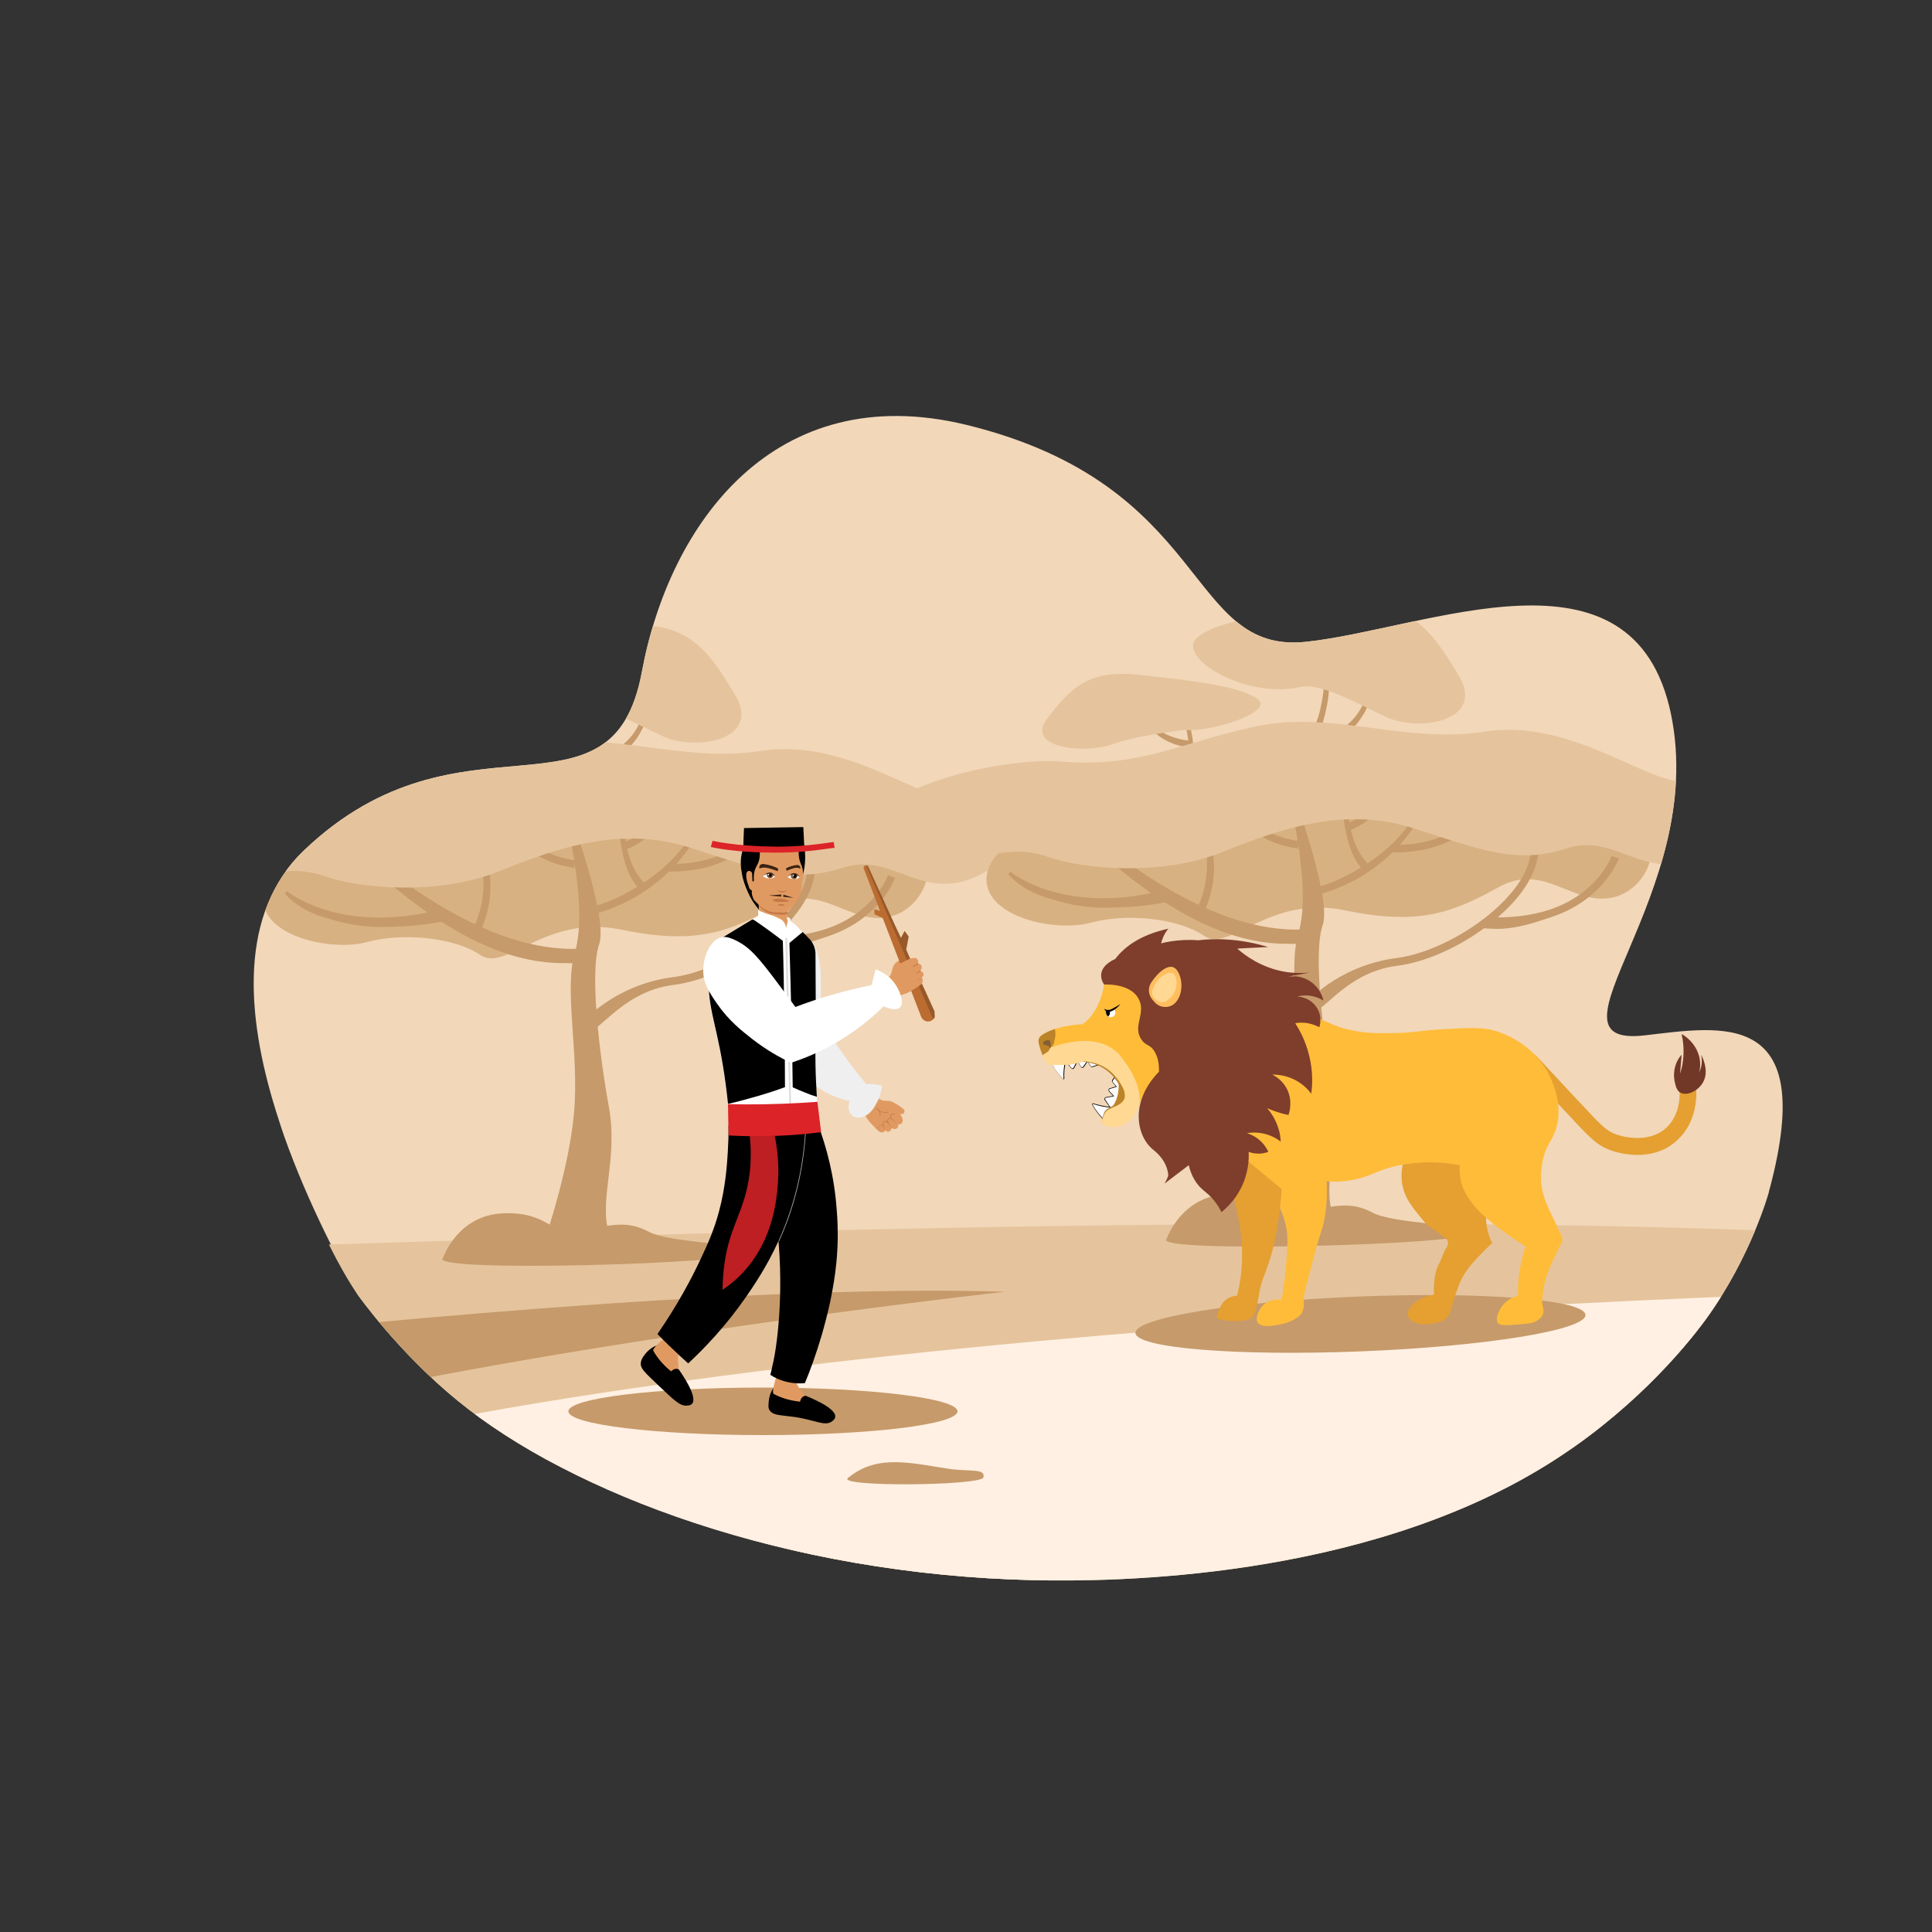 <?xml version="1.0" encoding="utf-8"?>
<!-- Generator: Adobe Illustrator 26.0.1, SVG Export Plug-In . SVG Version: 6.00 Build 0)  -->
<svg version="1.1" id="Layer_1" xmlns="http://www.w3.org/2000/svg" xmlns:xlink="http://www.w3.org/1999/xlink" x="0px" y="0px"
	 viewBox="0 0 1000 1000" style="enable-background:new 0 0 1000 1000;" xml:space="preserve">
<rect x="0" y="0" width="1000" height="1000" fill="#333333" stroke="none"/>
<style type="text/css">
	.st0{clip-path:url(#SVGID_00000119085801981517129420000008201186641235747478_);fill:#F2D7B9;}
	.st1{opacity:0.11;clip-path:url(#SVGID_00000119085801981517129420000008201186641235747478_);}
	.st2{clip-path:url(#SVGID_00000119085801981517129420000008201186641235747478_);fill:#E5C49D;}
	.st3{clip-path:url(#SVGID_00000119085801981517129420000008201186641235747478_);fill:#FFF0E3;}
	.st4{clip-path:url(#SVGID_00000119085801981517129420000008201186641235747478_);fill:#C69A6A;}
	.st5{clip-path:url(#SVGID_00000119085801981517129420000008201186641235747478_);}
	.st6{fill:#C69A6A;}
	.st7{fill:#D8B182;}
	.st8{fill:#E5C49D;}
	.st9{fill:#E5A031;}
	.st10{fill-rule:evenodd;clip-rule:evenodd;fill:#713727;}
	.st11{fill:#FFBC39;}
	.st12{fill:#FCFCFC;}
	.st13{fill:#BD8328;}
	.st14{fill:#FFD993;}
	.st15{fill:#845E34;}
	.st16{fill:#FFFFFF;}
	.st17{fill:#7E3E2B;}
	.st18{fill:#FFBD5E;}
	.st19{fill:#E09A61;}
	.st20{fill:#C47947;}
	.st21{fill:#8A5D3B;}
	.st22{fill:#3B2314;}
	.st23{fill:#DC2428;}
	.st24{fill:#A3A3A3;}
	.st25{fill:#EFEFEF;}
	.st26{fill:none;stroke:#E2DCDC;stroke-width:0.965;stroke-miterlimit:10;}
	.st27{fill:none;}
	.st28{fill:none;stroke:#F8AE38;stroke-width:1.329;stroke-miterlimit:10;}
	.st29{opacity:0.41;fill:#C47947;}
	.st30{fill:#BB6C31;}
	.st31{opacity:0.19;}
	.st32{fill:#BD1F22;}
</style>
<g>
	<g>
		<defs>
			<path id="SVGID_1_" d="M916.1,614.9c-0.3,1-0.5,1.7-0.6,2.4c0,0-9,32.8-32.1,64.9c-12,16.6-40.5,50-83.7,76.6
				c-95.9,59-223.9,60-264.3,59.1c-129.1-2.9-239.7-44.9-298.4-92.8c-30.8-25.1-51.8-54.9-51.8-54.9c-9.6-13.6-27.8-48.3-42.4-95.2
				c-15.7-50.3-19.2-102.7,14.7-135c81.5-77.6,159.1-8.4,174.7-92.1c14.3-77.2,68.8-152.1,168.1-128
				C627.5,251,613.5,338.8,676,332.2c62.5-6.6,169.5-55.7,188.9,37.4c19.3,93.1-71.3,172.9-13.6,166.3
				C890.6,531.4,940.9,521.4,916.1,614.9z"/>
		</defs>
		<clipPath id="SVGID_00000049213299492331755620000005242802542911845251_">
			<use xlink:href="#SVGID_1_"  style="overflow:visible;"/>
		</clipPath>
		<path style="clip-path:url(#SVGID_00000049213299492331755620000005242802542911845251_);fill:#F2D7B9;" d="M916.1,614.9
			c-0.2,0.8-0.4,1.6-0.6,2.4c-8.9,32.6-20,57.5-28.4,73.6c-7.3,14-12.6,21.4-12.6,21.4C833.8,741,710.8,820.1,535.3,817.9
			c-166.5-2.1-283-76.3-324.4-105.6c-6.6-9.9-15.8-24.2-25.8-42.1c-14.3-25.5-31.3-59.8-42.4-95.2c-15.7-50.3-19.2-102.7,14.7-135
			c81.5-77.6,159.1-8.4,174.7-92.1c14.3-77.2,68.8-152.1,168.1-128C627.5,251,613.5,338.8,676,332.2c62.5-6.6,169.5-55.7,188.9,37.4
			c19.3,93.1-71.3,172.9-13.6,166.3C890.6,531.4,940.9,521.4,916.1,614.9z"/>
		<path style="opacity:0.11;clip-path:url(#SVGID_00000049213299492331755620000005242802542911845251_);" d="M506.3,693l-9.3-13.7
			l9.5,12.7C506.4,692.1,506.3,692.5,506.3,693z"/>
		<path style="clip-path:url(#SVGID_00000049213299492331755620000005242802542911845251_);fill:#E5C49D;" d="M1119.3,654.7
			c-16.5,28.6-39.3,53.2-64.8,74c-52.7,42.6-115.5,70.9-179.7,91.5c0.8-0.2,1.6-0.5,2.4-0.8c-205.2,0.1-413.1,0.2-608.1,0.1
			c0.3,0.1,0.5,0.2,0.8,0.3C183.3,789,95,735.6,59.1,647.1C189.9,645.8,876.8,612.5,1119.3,654.7z"/>
		<path style="clip-path:url(#SVGID_00000049213299492331755620000005242802542911845251_);fill:#FFF0E3;" d="M1113.3,664.6
			c-15.9,24.5-36.3,45.7-58.8,64.1c-50.2,40.7-109.8,68.2-170.8,88.6c-206.2,6.2-417.9,0.3-614.7,2.3c-3.9-1.4-7.9-2.9-11.8-4.4
			c-26.1-9.9-51.6-21.8-75.6-36c-13.1-7.8-25.9-16.3-38-25.6C430,681.3,957.8,667.2,1113.3,664.6z"/>
		<path style="clip-path:url(#SVGID_00000049213299492331755620000005242802542911845251_);fill:#C69A6A;" d="M520.4,668.6
			c0,0-239.5,26.3-399.3,66.1c-13.3-12.3-25-25.4-35.1-39.2C162.1,687,382,664.3,520.4,668.6z"/>
		<path style="clip-path:url(#SVGID_00000049213299492331755620000005242802542911845251_);fill:#C69A6A;" d="M439.3,764.7
			c15.3-12.5,33.3-7.1,53.5-4.2c10.9,1.1,17.3-0.2,16.2,4.2C508,769.1,430.1,769.8,439.3,764.7z"/>
		<g style="clip-path:url(#SVGID_00000049213299492331755620000005242802542911845251_);">
			<g>
				<path class="st6" d="M239.7,416.5c3.8-6,4.1-14.2,3-24c-0.9-7.3-3.4-12.2-3.5-12.4l-1.5,0.6c0.1,0.2,7.4,21-0.9,34L239.7,416.5z
					"/>
			</g>
			<g>
				<path class="st6" d="M242.2,396.9l0.3-3.5c-9.1-0.7-17.6-4-22.6-11c-3.7-5.2-5.4-10.5-5.4-10.5l-1.5,0.3c0,0.2,1.2,5.8,5.4,11.7
					C222.3,389.3,229.5,396,242.2,396.9z"/>
			</g>
			<g>
				<path class="st6" d="M299,403.3c7.1-5.8,10.7-15.7,13.2-28c1.9-9.2,0.8-16.2,0.8-16.5l-2.1,0.1c0,0.3,0.6,28.5-14.7,41
					L299,403.3z"/>
			</g>
			<g>
				<path class="st6" d="M305.4,398.3l-1.1-4.3c11.4-2.8,21.4-8.8,26.2-18.7c3.6-7.4,4.5-14.4,4.5-14.5l2,0.1
					c0,0.3-0.3,7.6-4.3,15.9C329,384.4,321.3,394.3,305.4,398.3z"/>
			</g>
			<path class="st7" d="M174.5,432.9c-0.5-0.1-38.4,12.6-38.4,32.2c0,19.6,35.3,27.5,53.9,22.5c18.5-5,45-2.5,58.6,6.7
				c13.5,9.2,33.4-21.4,73.1-13.1c39.7,8.3,56.8,0.4,79.9-12.2c23.1-12.7,38.1,9.9,58.4,5.6c20.4-4.3,31.6-35.5,2.9-45.6
				c-28.6-10.1-139.1-22.2-159.5-20.2C283,410.8,174.5,432.9,174.5,432.9z"/>
			<g>
				<path class="st6" d="M283.2,638c0,0,11.4-33.9,13.9-61.8c2.8-30.9-5.3-63.7,0.4-83c6.7-22.7-2.8-60.1-6.8-84.4
					c0,0,24.8,64.7,19.4,80c-5,14.4,0.2,57.6,5.1,84.4c4.8,26.8-5.4,48.2,0,64.9C315.2,638,291.3,646,283.2,638z"/>
				<g>
					<path class="st6" d="M304,532.1l-3-2.5c0.2-0.2,4.4-5.1,12.3-10.5c7.3-5,19.3-11.3,34.9-13.3c28.4-3.6,68-31.4,69.6-55l3.9,0.3
						c-0.8,11.9-10.2,25.7-26,37.7c-14.7,11.3-32.3,19.1-47.1,21C320.3,513.2,307.6,539,304,532.1z"/>
				</g>
				<g>
					<path class="st6" d="M308.5,472.8l-0.9-3.8c0.2,0,9-2.2,19.7-8.5c9.9-5.8,24.6-15.8,33.2-33.4l2.4,1.2
						c-9.1,18.5-23.3,29.7-33.7,35.8C317.9,470.6,308.9,472.8,308.5,472.8z M308,470.9l-0.5-1.9c0,0,0,0,0,0L308,470.9z"/>
				</g>
				<g>
					<path class="st6" d="M331.6,460.7c-6-5.4-8.8-14.3-10.5-25.3c-1.3-8.2,0-14.3,0-14.6l1.9,0.1c0,0.3-1.7,25.1,11.2,36.7
						L331.6,460.7z"/>
				</g>
				<g>
					<path class="st6" d="M347.8,451.1c-0.8,0-1.6,0-2.5,0l0.1-3.9c18.2,0.5,30.1-5.1,37-10c7.4-5.3,10.6-10.7,10.6-10.8l1.7,1
						c-0.1,0.2-2.3,7-10.3,12.8C377.3,445.2,365.8,451.1,347.8,451.1z"/>
				</g>
				<g>
					<path class="st6" d="M291,498.5c-48.2,0-92.6-44.1-110.2-59.9c-3.1-2.8-6.1-5.5-6.9-5.8c0,0,0.2,0.1,0.5,0.1V429
						c1.4,0,2.6,1.1,9,6.7c17.9,16,69.1,58.2,117.5,55.3l-2.8,7.5C296.5,498.6,292.7,498.5,291,498.5z"/>
				</g>
				<g>
					<path class="st6" d="M196.3,479.8c-12.1,0-21.7-2.9-28.9-5.1c-13.9-4.3-19.7-11.9-20-12.2l1.1-1.3c0.1,0.1,7,5.8,20.2,9.8
						c12.2,3.7,32.4,6.7,59.3-0.3l4.5,5.4C220.3,479.3,205.7,479.8,196.3,479.8z"/>
				</g>
				<g>
					<path class="st6" d="M249.2,480.7l-3.6-1.6c11.6-25.5-2.2-51.6-2.3-51.9l1.5-0.9c0.2,0.3,4.3,6.8,6.9,16.8
						C254.2,452.3,255.7,466.4,249.2,480.7z"/>
				</g>
				<g>
					<path class="st6" d="M250,451.1c-10.2,0-18.5-10.9-23.3-16.3c-1.2-1.3-2.9-4-3.4-3.4c0,0-0.9-1-0.5-1l1.2,0.2
						c1.2,1,2.1,0.7,4.8,3.8c4.5,5.1,13.3,13.4,22.1,12.7l0.3,3.9C250.8,451.1,250.4,451.1,250,451.1z"/>
				</g>
				<g>
					<path class="st6" d="M297.2,449.2c-15.8-2.2-24.7-9.6-29.4-15.4c-5.1-6.4-6.5-12.2-6.5-12.4l3.8-0.9c0,0.1,1.3,5.3,5.9,11
						c6.2,7.6,15.2,12.2,26.8,13.8L297.2,449.2z"/>
				</g>
				<g>
					<path class="st6" d="M323,440.1l-1.3-3.7c9.7-3.5,18-9.7,21.3-18.8c2.5-6.9,2.7-13.1,2.7-13.1l1.8-0.1c0,0.3,0.4,6.7-2.3,14.3
						C342.4,425.7,336.5,435.2,323,440.1z"/>
				</g>
				<g>
					<path class="st6" d="M400.2,490.8c-2,0-4.8-0.2-6.8-0.3l1.4-5.8c12.1,0.6,23-0.7,32.5-3.8c7.5-2.5,14.2-6.2,19.7-11
						c4.9-4.3,8.1-8.6,9.9-11.5c1.9-3.2,2.7-5.3,2.7-5.4l3.7,1.3c-0.1,0.4-3.4,9.6-13.6,18.4c-5.9,5.2-13,9.2-21.1,11.9
						C420.3,487.4,410.5,490.8,400.2,490.8z"/>
				</g>
			</g>
			<path class="st8" d="M84.1,449.2c0,0,13.6,10.5,32.8,7.5c19.2-3,33.1-9.6,51.1-3.2c18,6.4,59,10.2,90.5-2.6
				c31.6-12.8,63.8-23.3,98.6-12.2c34.8,11.1,53.5,18.9,79.2,10.4c25.8-8.4,40.3,18.1,69.7,4.3c29.5-13.8,10.1-34.7-12.8-39
				c-22.8-4.3-58.2-32.2-99.5-25.7c-41.2,6.4-78.9-11.2-118.3-2.7c-39.4,8.5-60.1,21.4-100.1,18.2
				C135.5,401.1,53.9,425.4,84.1,449.2z"/>
			<path class="st8" d="M239,387.8c0,0-24.3,2.5-38.1,7.5c-13.8,5-45.4,2-33.4-13.5c12-15.5,21-25.5,47.9-22.5
				c26.9,3,53.8,6,61.4,13C284.4,379.3,249.6,389.3,239,387.8z"/>
			<path class="st8" d="M298.2,365.5c10.2-2.3,27.4,7.3,44.4,15.4c16.9,8.1,52,2.4,37.9-21.2c-14.1-23.6-24.8-38.9-58.5-35.7
				c-33.7,3.2-67.5,6.4-77.4,16.4C234.8,350.5,270.6,371.9,298.2,365.5z"/>
		</g>
		<path style="clip-path:url(#SVGID_00000049213299492331755620000005242802542911845251_);fill:#C69A6A;" d="M229.3,651.1
			c0,0,7.4-22.2,31.3-23.1c23.9-0.9,24.3,12.2,39.9,9.1c15.6-3,23.9-5.6,35.2,0.4c11.3,6.1,49.1,5.4,49.4,11
			C385.4,654.1,220.4,658.9,229.3,651.1z"/>
		<g style="clip-path:url(#SVGID_00000049213299492331755620000005242802542911845251_);">
			<g>
				<path class="st6" d="M614.3,406.6c3.8-6,4.1-14.2,3-24c-0.9-7.3-3.4-12.2-3.5-12.4l-1.5,0.6c0.1,0.2,7.4,21-0.9,34L614.3,406.6z
					"/>
			</g>
			<g>
				<path class="st6" d="M616.8,387l0.3-3.5c-9.1-0.7-17.6-4-22.6-11c-3.7-5.2-5.4-10.5-5.4-10.5l-1.5,0.3c0,0.2,1.2,5.8,5.4,11.7
					C596.8,379.3,604.1,386,616.8,387z"/>
			</g>
			<g>
				<path class="st6" d="M673.6,393.3c7.1-5.8,10.7-15.7,13.2-28c1.9-9.2,0.8-16.2,0.8-16.5l-2.1,0.1c0,0.3,0.6,28.5-14.7,41
					L673.6,393.3z"/>
			</g>
			<g>
				<path class="st6" d="M680,388.3l-1.1-4.3c11.4-2.8,21.4-8.8,26.2-18.7c3.6-7.4,4.5-14.4,4.5-14.5l2,0.1c0,0.3-0.3,7.6-4.3,15.9
					C703.6,374.4,695.8,384.4,680,388.3z"/>
			</g>
			<path class="st7" d="M549,422.9c-0.5-0.1-38.4,12.6-38.4,32.2c0,19.6,35.3,27.5,53.9,22.5c18.5-5,45-2.5,58.6,6.7
				c13.5,9.2,33.4-21.4,73.1-13.1c39.7,8.3,56.8,0.4,79.9-12.2c23.1-12.7,38.1,9.9,58.4,5.6c20.4-4.3,31.6-35.5,2.9-45.6
				c-28.6-10.1-139.1-22.2-159.5-20.2C657.6,400.8,549,422.9,549,422.9z"/>
			<g>
				<path class="st6" d="M657.7,628.1c0,0,11.4-33.9,13.9-61.8c2.8-30.9-5.3-63.7,0.4-83c6.7-22.7-2.8-60.1-6.8-84.4
					c0,0,24.8,64.7,19.4,80c-5,14.4,0.2,57.6,5.1,84.4c4.8,26.8-5.4,48.2,0,64.9C689.7,628.1,665.9,636.1,657.7,628.1z"/>
				<g>
					<path class="st6" d="M678.5,522.2l-3-2.5c0.2-0.2,4.4-5.1,12.3-10.5c7.3-5,19.3-11.3,34.9-13.3c28.4-3.6,68-31.4,69.6-55
						l3.9,0.3c-0.8,11.9-10.2,25.7-26,37.7c-14.7,11.3-32.3,19.1-47.1,21C694.8,503.3,682.1,529.1,678.5,522.2z"/>
				</g>
				<g>
					<path class="st6" d="M683,462.9l-0.9-3.8c0.2,0,9-2.2,19.7-8.5c9.9-5.8,24.6-15.8,33.2-33.4l2.4,1.2
						c-9.1,18.5-23.3,29.7-33.7,35.8C692.4,460.6,683.4,462.8,683,462.9z M682.6,461l-0.5-1.9c0,0,0,0,0,0L682.6,461z"/>
				</g>
				<g>
					<path class="st6" d="M706.2,450.8c-6-5.4-8.8-14.3-10.5-25.3c-1.3-8.2,0-14.3,0-14.6l1.9,0.1c0,0.3-1.7,25.1,11.2,36.7
						L706.2,450.8z"/>
				</g>
				<g>
					<path class="st6" d="M722.3,441.2c-0.8,0-1.6,0-2.5,0l0.1-3.9c18.2,0.5,30.1-5.1,37-10c7.4-5.3,10.6-10.7,10.6-10.8l1.7,1
						c-0.1,0.2-2.3,7-10.3,12.8C751.9,435.2,740.3,441.2,722.3,441.2z"/>
				</g>
				<g>
					<path class="st6" d="M665.6,488.5c-48.2,0-92.6-44.1-110.2-59.9c-3.1-2.8-6.1-5.5-6.9-5.8c0,0,0.2,0.1,0.5,0.1V419
						c1.4,0,2.6,1.1,9,6.7c17.9,16,69.1,58.2,117.5,55.3l-2.8,7.5C671,488.6,667.2,488.5,665.6,488.5z"/>
				</g>
				<g>
					<path class="st6" d="M570.8,469.8c-12.1,0-21.7-2.9-28.9-5.1c-13.9-4.3-19.7-11.9-20-12.2l1.1-1.3c0.1,0.1,7,5.8,20.2,9.8
						c12.2,3.7,32.4,6.7,59.3-0.3l4.5,5.4C594.8,469.3,580.3,469.8,570.8,469.8z"/>
				</g>
				<g>
					<path class="st6" d="M623.7,470.8l-3.6-1.6c11.6-25.5-2.2-51.6-2.3-51.9l1.5-0.9c0.2,0.3,4.3,6.8,6.9,16.8
						C628.7,442.4,630.3,456.4,623.7,470.8z"/>
				</g>
				<g>
					<path class="st6" d="M624.5,441.2c-10.2,0-18.5-10.9-23.3-16.3c-1.2-1.3-2.9-4-3.4-3.4c0,0-0.9-1-0.5-1l1.2,0.2
						c1.2,1,2.1,0.7,4.8,3.8c4.5,5.1,13.3,13.4,22.1,12.7l0.3,3.9C625.3,441.2,624.9,441.2,624.5,441.2z"/>
				</g>
				<g>
					<path class="st6" d="M671.7,439.2c-15.8-2.2-24.7-9.6-29.4-15.4c-5.1-6.4-6.5-12.2-6.5-12.4l3.8-0.9c0,0.1,1.3,5.3,5.9,11
						c6.2,7.6,15.2,12.2,26.8,13.8L671.7,439.2z"/>
				</g>
				<g>
					<path class="st6" d="M697.5,430.2l-1.3-3.7c9.7-3.5,18-9.7,21.3-18.8c2.5-6.9,2.7-13.1,2.7-13.1l1.8-0.1
						c0,0.3,0.4,6.7-2.3,14.3C717,415.8,711.1,425.2,697.5,430.2z"/>
				</g>
				<g>
					<path class="st6" d="M774.8,480.8c-2,0-4.8-0.2-6.8-0.3l1.4-5.8c12.1,0.6,23-0.7,32.5-3.8c7.5-2.5,14.2-6.2,19.7-11
						c4.9-4.3,8.1-8.6,9.9-11.5c1.9-3.2,2.7-5.3,2.7-5.4l3.7,1.3c-0.1,0.4-3.4,9.6-13.6,18.4c-5.9,5.2-13,9.2-21.1,11.9
						C794.9,477.4,785,480.8,774.8,480.8z"/>
				</g>
			</g>
			<path class="st8" d="M458.6,439.2c0,0,13.6,10.5,32.8,7.5c19.2-3,33.1-9.6,51.1-3.2c18,6.4,59,10.2,90.5-2.6
				c31.6-12.8,63.8-23.3,98.6-12.2c34.8,11.1,53.5,18.9,79.2,10.4c25.8-8.4,40.3,18.1,69.7,4.3c29.5-13.8,10.1-34.7-12.8-39
				c-22.8-4.3-58.2-32.2-99.5-25.7c-41.2,6.4-78.9-11.2-118.3-2.7c-39.4,8.5-60.1,21.4-100.1,18.2
				C510,391.2,428.5,415.5,458.6,439.2z"/>
			<path class="st8" d="M613.6,377.8c0,0-24.3,2.5-38.1,7.5c-13.8,5-45.4,2-33.4-13.5c12-15.5,21-25.5,47.9-22.5
				c26.9,3,53.8,6,61.4,13C658.9,369.3,624.1,379.3,613.6,377.8z"/>
			<path class="st8" d="M672.8,355.6c10.2-2.3,27.4,7.3,44.4,15.4c16.9,8.1,52,2.4,37.9-21.2c-14.1-23.6-24.8-38.9-58.5-35.7
				c-33.7,3.2-67.5,6.4-77.4,16.4C609.3,340.6,645.1,362,672.8,355.6z"/>
		</g>
		<path style="clip-path:url(#SVGID_00000049213299492331755620000005242802542911845251_);fill:#C69A6A;" d="M603.9,641.2
			c0,0,7.4-22.2,31.3-23.1c23.9-0.9,24.3,12.2,39.9,9.1c15.6-3,23.9-5.6,35.2,0.4c11.3,6.1,49.1,5.4,49.4,11
			C760,644.2,595,648.9,603.9,641.2z"/>
		
			<ellipse style="clip-path:url(#SVGID_00000049213299492331755620000005242802542911845251_);fill:#C69A6A;" cx="394.9" cy="730.5" rx="100.7" ry="12.3"/>
		
			<ellipse transform="matrix(0.999 -4.011748e-02 4.011748e-02 0.999 -26.929 28.807)" style="clip-path:url(#SVGID_00000049213299492331755620000005242802542911845251_);fill:#C69A6A;" cx="704.3" cy="685.4" rx="116.6" ry="14.2"/>
	</g>
	<g>
		<path class="st9" d="M727.6,597.8c-1.4,3.4-3.1,9.4-1.6,16.2c1.3,6.1,4.7,10.3,8.1,14.6c2.8,3.5,4.2,5.3,6.3,6.7
			c2.9,1.8,4.5,3,7.6,5.4c0.4,0.3,1.1,0.9,1.4,1.9c0.4,1.5-0.5,3-1,3.6c-1.5,2.4-2.1,5.3-3.5,7.8c-1.5,2.7-3,7.3-2.7,16.2
			c-2.9,0.3-5.1,1.2-6.5,1.9c-0.7,0.3-5.2,2.7-6.7,6.3c-0.4,1.1-0.4,1.8-0.3,2.4c0.2,1.3,1.2,2.2,1.6,2.5c3.6,3.2,11,1.9,11.7,1.7
			c2.5-0.5,4.3-0.8,6-2.2c2.5-2,3-4.7,4-8.1c0.6-2.2,2.3-8.2,4.6-12.8c2.8-5.5,6.6-9.4,12-14.9c1.6-1.6,2.9-2.8,3.8-3.6
			c-0.6-1.1-1.3-2.7-1.9-4.6c-1.5-4.8-1.4-8.8-1.3-10.9c0.2-4.2,1.1-7.7,2.1-10.3c-3.8-6.4-7.6-12.9-11.4-19.3
			C749.3,598,738.5,597.9,727.6,597.8z"/>
		<g>
			<path class="st9" d="M852.1,597.5c-8.6,1.1-16.2-1.3-18.4-2.1c-7.2-2.6-10.9-6.5-22.8-19.4l-0.8-0.8
				c-7.2-7.8-14.5-15.7-21.8-23.4l6.3-5.9c7.2,7.7,14.6,15.6,21.8,23.4l0.8,0.8c11.9,12.8,14.3,15.3,19.4,17.1
				c1.6,0.6,16.2,5.4,25.9-3.5c7.6-7.1,7-17.9,6.8-20l8.6-0.8c0.3,2.8,1,17.3-9.6,27.1C863.3,594.8,857.5,596.8,852.1,597.5z"/>
		</g>
		<g>
			<path class="st10" d="M880.5,545.9c0.7,1.3,3.8,7.5,1.6,13c-2.2,5.6-9.2,8.8-12.6,6.5c-1.1-0.7-1.6-1.9-2-2.9
				c-0.5-1.6-1.2-4.1-1-7c0.3-5.2,2.8-8.4,3.9-9.6c-0.3,3.3-0.5,6.5-0.8,9.8l0,0c0.6-1.8,1.2-4,1.5-6.6c0.7-5.5,0.1-10.4-0.7-13.9
				c0,0,0,0,0,0c1.1,0.6,5.4,3.2,7.9,8.4c2.8,5.8,1.4,10.6,1.1,11.6c0.4-0.8,0.9-2,1.2-3.4C881.1,549.4,880.8,547.3,880.5,545.9z"/>
		</g>
		<path class="st11" d="M648.1,520.5c12.7-0.1,22.3,2.2,28.8,4.4c9.7,3.3,12.6,6.3,22.9,8.4c7.7,1.6,13.9,1.5,22,1.4
			c10.7-0.2,13-1.3,24.1-1.9c14-0.8,21-1.2,27.5,0.6c3.1,0.9,19.9,6,28.3,22.8c1.4,2.7,7.7,15.3,3.7,28.1c-2.1,6.7-5.4,8.3-7,17.1
			c-0.6,3.2-1.6,9.1,0.2,16c1.5,5.6,5,12.6,5.7,13.9c1,1.9,1.7,4,2.7,5.9c1,2,1.8,3.2,1.6,4.8c-0.1,1.4-0.8,2.4-1.5,3.4
			c-0.2,0.3-1.3,2.7-3.5,7.5c-1.6,3.4-4,8.9-4.9,15.5c-0.4,3.7-0.7,5.5-0.3,7.2c0.3,1.3,0.8,2.7,0.3,4.3c-0.4,1.4-1.3,2.3-1.8,2.7
			c-2.2,2.1-5.1,2.4-7.3,2.6c-8.8,0.8-13.2,1.2-14.3-0.4c-1.7-2.6,0.9-7.1,2.5-9.2c2.8-3.5,6.6-4.6,7.9-4.9
			c-0.1-4.3,0.1-9.6,1.3-15.5c0.7-3.8,1.7-7.1,2.7-10c-6-3.7-10.8-7.2-14.3-9.8c-8.6-6.6-11.8-10.6-12.7-11.7
			c-4.8-6-6-10.2-6.3-11.4c-1-3.7-1-7-0.8-9.2c-9.8-1.9-17.9-1.6-23.4-1.1c-5.8,0.6-10.2,1.6-11.2,1.9c-7.8,2-10.4,4-16.2,5.7
			c-4,1.2-10.1,2.4-18.2,1.9c0.3,4.4,0.4,11.1-1,19.2c-1.2,6.6-2,6.2-5.7,20.3c-3.4,13-5.1,19.4-5.1,21.1c0.1,2.3,0.5,6.2-1.9,8.7
			c-1.1,1.1-3.3,2.5-5.4,3.3c-0.3,0.1-1.2,0.5-2.4,0.8c-2.5,0.7-11.8,3.1-14.1-0.3c-1.5-2.3,0.4-6.4,2.5-8.7c3.7-4,9.2-3.3,9.8-3.2
			c1-5.1,2.1-12.6,2.7-21.9c0.4-6.5,0.6-9.8,0-13.9c-0.7-4.8-2.8-13.1-10.6-22.5c-3.2-0.4-6.6-1.3-10-2.9
			c-16.8-7.9-21.1-27.6-21.9-31.2C631.9,560.6,640,540.6,648.1,520.5z"/>
		<path class="st9" d="M635.9,592.6c0.2,12.5,1.8,22.3,3.2,29.1c1.1,5.4,1.7,6.7,2.5,12c2.1,13.3,1.1,22.7,0.8,25.3
			c-0.5,4.8-1.4,8.8-2.1,11.6c-1.3,0.1-3.9,0.5-6.1,2.4c-1.4,1.2-2.2,2.6-2.7,3.7c-1.2,2.2-1.6,4.3-1.8,5.6c3.9,1.3,7.3,1.5,9.4,1.5
			c3.8-0.1,7.3-0.1,9.4-2.5c0.9-1.1,1.3-2.7,2.1-5.8c0.7-3,1-5.3,1.1-5.6c0.8-6.4,3.6-11.1,6.2-20c1.3-4.4,1.9-7.5,3-13.7
			c1.3-7.4,2.1-14.4,2.5-20.7C654.2,607.9,645.1,600.3,635.9,592.6z"/>
		<g>
			<g>
				<g>
					<g>
						<g>
							<g>
								<path class="st12" d="M550.4,558.5c-0.1,0-0.2,0-0.2-0.1c-2.5-2.6-4.5-5.4-5.9-8.3l-0.1-0.2l17.3-5.9l10.1,6.2l-6.2,1.9
									c-0.1,0-0.2,0-0.2,0c-0.3,0-0.5-0.1-0.7-0.4l-1.6-2.5l-2,3c-0.2,0.2-0.4,0.3-0.7,0.3c-0.3,0-0.6-0.1-0.7-0.4l-1.7-2.9
									l-1.9,3.5c-0.1,0.3-0.4,0.4-0.7,0.4c-0.3,0-0.5-0.1-0.6-0.3l-2.9-3.7c-0.7,3.1-1,6.1-0.8,9c0,0.1,0,0.2-0.1,0.2
									C550.6,558.5,550.5,558.5,550.4,558.5z"/>
								<path d="M561.5,544.2l9.7,6l-5.9,1.8c-0.1,0-0.1,0-0.2,0c-0.2,0-0.4-0.1-0.6-0.3l-1.7-2.7l-2.2,3.1
									c-0.1,0.2-0.3,0.3-0.5,0.3c-0.2,0-0.4-0.1-0.6-0.3l-1.9-3.2l-2,3.8c-0.1,0.2-0.4,0.3-0.6,0.3c-0.2,0-0.4-0.1-0.5-0.3
									l-3.1-3.9c-0.8,3.2-1.1,6.3-0.9,9.4c0,0.1-0.1,0.2-0.2,0.2c0,0-0.1,0-0.1,0c-2.5-2.5-4.5-5.2-5.9-8.3L561.5,544.2
									 M561.5,543.8l-0.1,0l-17,5.9l-0.3,0.1l0.1,0.3c1.4,3,3.4,5.8,6,8.4c0.1,0.1,0.2,0.1,0.3,0.1c0.1,0,0.2-0.1,0.3-0.1
									c0.1-0.1,0.1-0.2,0.1-0.3c-0.2-2.8,0.1-5.7,0.8-8.7l2.7,3.4c0.2,0.2,0.5,0.4,0.8,0.4c0.4,0,0.7-0.2,0.8-0.5l1.8-3.3l1.6,2.7
									c0.2,0.3,0.5,0.5,0.8,0.5c0.3,0,0.6-0.2,0.8-0.4l1.9-2.8l1.5,2.3c0.2,0.3,0.5,0.5,0.8,0.5c0.1,0,0.2,0,0.3,0l5.9-1.8
									l0.6-0.2l-0.6-0.4l-9.7-6L561.5,543.8L561.5,543.8z"/>
							</g>
						</g>
						<g>
							<g>
								<path class="st12" d="M571.6,579.8c-2.7-2.8-4.7-5.4-6.1-8c-0.1-0.1-0.1-0.2,0-0.3c0.1-0.1,0.2-0.2,0.3-0.2c0,0,0.1,0,0.1,0
									c2.6,0.9,5.5,1.5,8.7,1.9l-2.6-3.8c-0.2-0.2-0.2-0.5-0.1-0.8c0.1-0.3,0.3-0.4,0.6-0.5l3.9-0.8l-2.3-2.5
									c-0.2-0.2-0.3-0.5-0.2-0.8c0.1-0.3,0.3-0.5,0.5-0.6l3.4-1.1l-2-2.3c-0.2-0.3-0.3-0.7-0.1-1l3.6-5.4l2.9,11.5l-10.8,14.7
									L571.6,579.8z"/>
								<path d="M579.5,554.1l2.8,11.1l-10.7,14.5c-2.5-2.6-4.6-5.2-6.1-8c-0.1-0.1,0-0.3,0.2-0.3c0,0,0,0,0.1,0
									c2.8,1,5.9,1.6,9.1,1.9l-2.8-4.1c-0.3-0.4-0.1-0.9,0.4-1l4.2-0.8l-2.5-2.7c-0.3-0.4-0.2-0.9,0.3-1.1l3.6-1.1l-2.1-2.4
									c-0.2-0.2-0.2-0.6,0-0.8L579.5,554.1 M579.6,553.3l-0.4,0.6l-3.5,5.1c-0.2,0.4-0.2,0.8,0.1,1.2l1.8,2.1l-3.2,1
									c-0.3,0.1-0.6,0.3-0.6,0.7c-0.1,0.3,0,0.7,0.2,0.9l2.1,2.3l-3.7,0.7c-0.3,0.1-0.6,0.3-0.7,0.6c-0.1,0.3-0.1,0.6,0.1,0.9
									l2.5,3.5c-3.1-0.4-5.9-1-8.4-1.8c-0.1,0-0.1,0-0.2,0c-0.2,0-0.3,0.1-0.4,0.2c-0.1,0.2-0.1,0.3,0,0.5
									c1.4,2.6,3.4,5.3,6.1,8.1l0.2,0.3l0.2-0.3l10.7-14.5l0.1-0.1l0-0.1l-2.8-11.1L579.6,553.3L579.6,553.3z"/>
							</g>
						</g>
					</g>
					<path class="st13" d="M578,555.3c0,0,4.3,12.5-4.8,20.4c0,0,10.6-1.5,11.4-7.4C585.4,562.4,578,555.3,578,555.3z"/>
					<path class="st11" d="M610.3,539.7l-7.9,13.9c0,0-7.4,3.9-12.6,17.4c-0.1,0.3-0.2,0.5-0.3,0.8c-5.2,14.2-15.3,11.5-17.1,10.7
						c-1.8-0.8-2.9-1.1-0.7-6.4c2.2-5.3,17.5-3.1,5.8-18.3c-4.6-5.9-10.8-8.1-16.7-8.5c-6.3,2.1-10.2,1.8-14.5,1.7
						c-2,0.6-4.2-0.3-5.3-2.1c-0.5-1-1-1.9-1.4-2.9c-1.1-2.6-1.7-4.9-2-6.5c-0.3-1.3,0.2-2.6,1.3-3.4c2-1.5,4.5-2.7,7.2-3.5
						c6.8-2.2,14.3-2.5,14.3-2.5c0.5-0.4,1-0.8,1.5-1.2c8.3-7.2,9.6-19.6,9.6-19.6l26.5-7L610.3,539.7z"/>
					<path class="st14" d="M589.8,571.1c-4.6,14.3-15.3,12.7-17.4,11.5c-1.8-0.8-2.9-1.1-0.7-6.4c2.2-5.3,17.5-3.1,5.8-18.3
						c-4.6-5.9-10.8-8.1-16.7-8.5c-6.3,2.1-10.2,1.8-14.5,1.7c-2,0.6-4.2-0.3-5.3-2.1c-0.8-1.3-1.5-3-2.1-4.7
						c5.8-2.7,27.7-11.6,40.2,1.3C585.7,553.5,590.6,562.5,589.8,571.1z"/>
					<path class="st13" d="M560.8,549.5c4,0.5,7.9,1.7,11.1,3.9c1.6,1.1,3.1,2.4,4.4,3.9c1.2,1.5,2.4,3.2,3.4,4.9
						c0.5,0.9,0.9,1.7,1.2,2.6c0.3,0.9,0.5,1.8,0.3,2.7c0,0.4-0.2,0.9-0.4,1.3c-0.2,0.4-0.5,0.8-0.8,1.1c-0.6,0.6-1.5,1.2-2.3,1.6
						c-0.9,0.5-1.8,0.9-2.7,1.4c-0.9,0.5-1.8,1-2.6,1.7c-0.4,0.4-0.7,0.8-0.9,1.3c-0.2,0.5-0.3,1-0.5,1.4c-0.3,1-0.6,2-0.6,3
						c0.1-1,0.5-1.9,0.9-2.9c0.2-0.4,0.4-0.9,0.6-1.3c0.2-0.4,0.5-0.8,0.9-1.1c1.5-1.2,3.4-1.8,5.3-2.7c0.9-0.5,1.8-1,2.6-1.7
						c0.4-0.4,0.7-0.8,1-1.3c0.3-0.5,0.5-1.1,0.5-1.6c0.1-1.1-0.1-2.2-0.4-3.2c-0.3-1-0.8-1.9-1.3-2.8c-1-1.8-2.2-3.4-3.6-5
						c-1.3-1.6-3-2.9-4.7-4c-3.5-2.2-7.6-3.2-11.6-3.4L560.8,549.5z"/>
					<path class="st15" d="M542.3,544.4c0,0,1.2-2.1,3.3-4.7l-3.5-3.1l-3.4,4L542.3,544.4z"/>
					<path class="st13" d="M537.6,539.6c0.3,1.6,1,4,2,6.5c1.1-0.6,2.1-1.3,2.9-1.9c0.6-0.5,0.9-1.3,0.8-2c-0.2-1.1-1.2-0.9-2.4-1.3
						c-1.7-0.5-1.3-2,1.1-2.5c1.3-0.2,1.8,0.2,1.8,2.7c0,0.6,1.1,0.4,1.2-0.1c1-2.8,1.7-5.1,1-8.4c-2.7,0.9-5.2,2-7.2,3.5
						C537.8,537,537.3,538.3,537.6,539.6z"/>
					<path class="st16" d="M576.1,526.2c-0.8,0.5-1.8,0.4-2.5-0.1c-0.3-0.2-0.6-0.5-0.8-0.8c-0.3-0.6-0.4-1.2-0.3-1.8
						c0.1-0.3,0.2-0.5,0.4-0.8c0,0,0,0,0,0c0.2,0,0.5,0,0.7,0c0.1,0,0.2,0,0.3,0c0.6-0.1,1.2-0.3,1.8-0.6c0.1,0,0.1-0.1,0.2-0.1
						c0.3,0.1,0.6,0.4,0.9,0.7c0.1,0.1,0.1,0.2,0.2,0.3C577.6,524.1,577.3,525.5,576.1,526.2z"/>
					<path d="M573.6,526.1c-0.3-0.2-0.6-0.5-0.8-0.8c-0.3-0.6-0.4-1.2-0.3-1.8c0.1-0.3,0.2-0.5,0.4-0.8c0,0,0,0,0,0
						c0.2,0,0.5,0,0.7,0c0.1,0,0.2,0,0.3,0c0,0,0.1,0.1,0.1,0.1c0.1,0.1,0.1,0.2,0.2,0.3C574.8,524.1,574.5,525.4,573.6,526.1z"/>
					<path d="M579.9,519.7c-0.5,0.7-1.1,1.3-1.7,1.8c-0.4,0.4-0.9,0.8-1.4,1.1c-0.2,0.1-0.4,0.2-0.6,0.4c-0.4,0.2-0.8,0.4-1.2,0.5
						c-0.4,0.2-0.9,0.3-1.3,0.3c-0.4,0-0.8-0.1-1.1-0.3c-0.1-0.1-0.2-0.1-0.3-0.2c-0.4-0.3-0.6-0.8-0.6-1.2c0.3,0.3,0.6,0.5,1,0.6
						c0.1,0,0.2,0,0.2,0.1c0,0,0,0,0,0c0.2,0,0.5,0,0.7,0c0.7-0.1,1.4-0.3,2.1-0.7c0.1,0,0.1-0.1,0.2-0.1c0.6-0.3,1.3-0.7,1.9-1
						L579.9,519.7z"/>
				</g>
			</g>
			<path class="st17" d="M671.4,515.8c1.4-0.4,3.8-0.8,6.8-0.4c3.2,0.5,5.5,1.7,6.8,2.5c-0.2-1.1-1.7-6.9-7.4-10.3
				c-4.7-2.9-9.4-2.3-10.8-2.1c3.7-0.7,7.3-1.4,11-2.1c-3.5,0.3-7.8,0.4-12.7-0.4c-12.2-2.1-20.6-8.4-24.7-12
				c5.3-0.3,10.7-0.6,16-0.8c-5.8-1.8-13.7-3.6-23.2-4c-4.7-0.2-9.1,0-13,0.5c-10.7-0.9-19.2,1.6-19.2,1.6c1.2-5.1,3.8-7.6,3.8-7.6
				c-14.6,3.1-22.9,9.5-27.5,15.6l0,0c-11.9,5.5-5.8,13.3-5.8,13.3s12.8-0.9,17.5,6.8c4.7,7.7-2.8,14.1,1.5,21.2
				c2.7,4.4,5,2.4,7.6,7.6c1.6,3.2,1.8,6.4,1.8,9.5c-15.5,15.9-11.5,33.6-3,40.4c6.7,5.3,7.7,11,7.8,13.5c-0.6,1.5-1.2,2.8-1.9,4
				c4.2-3.2,8.3-6.3,12.5-9.5c1.4,5.9,3.9,9.3,5.9,11.4c2.3,2.4,4.7,3.6,7.6,7.4c1.5,1.9,2.6,3.8,3.4,5.5c2.6-2.1,6.8-6,9.9-12
				c4.2-8.1,4.4-15.6,4.2-19.2c0.9,0.3,2,0.7,3.4,0.8c3,0.4,5.4-0.3,6.8-0.8c-0.7-1.4-2-3.9-4.6-6.1c-2.5-2.2-5.1-3.1-6.5-3.6
				c1.9-0.3,5.3-0.6,9.3,0.4c3.9,1,6.7,2.8,8.2,4c-0.1-1.8-0.3-4.1-1.1-6.5c-1.5-5.1-4.1-8.7-5.9-10.8c2.2,1,4.8,1.9,7.6,2.7
				c1.2,0.3,2.3,0.6,3.4,0.8c0.4-1.1,2.4-7.2-0.8-13.5c-2.4-4.6-6.2-6.7-7.6-7.4c2.6,0,8.3,0.3,13.9,4c3,1.9,5,4.2,6.3,5.9
				c0.6-4.4,1-11.5-1.1-19.8c-1.8-7.5-4.9-13.1-7.2-16.7c1.7-0.3,4.3-0.5,7.4,0.2c2.1,0.5,3.8,1.2,5.1,1.9c0.3-1,1.3-4.9-0.6-8.9
				C680.2,518.6,676.1,516,671.4,515.8z"/>
		</g>
		<path class="st18" d="M596.4,517.3c-2.1-2.5-2.3-6.1-0.5-8.8c3.9-5.9,8.5-8.9,11.3-7.9c4.2,1.5,6.5,12.6,1.3,18.3
			c0,0-0.1,0.1-0.1,0.1c-2.9,3.1-8,2.9-10.8-0.3L596.4,517.3z"/>
		<path class="st14" d="M597.7,516.9c-1.3-1.2-1.7-3-1.1-4.6c0.9-2.6,2.6-5.9,6-7.7c1-0.5,2.8-1.6,4.3-0.9c2.2,1,2.4,5.3,1.7,8
			c-0.8,3-2.9,5-4.7,6.3c-1.7,1.1-3.9,1-5.4-0.4L597.7,516.9z"/>
	</g>
	<g>
		<g>
			<g>
				<path class="st19" d="M420.5,727.3c0,0-8,1.1-14.6-0.3c-6.6-1.4-6.7-3.1-6.4-4.9c0.2-1,1-4.9,1.8-7.8c0.7-2.5,1.6-4.7,1.6-4.7
					l9.9-3.7c-1.2,5-1.2,8.8,0.1,11.3c0.2,0.4,0.4,0.7,0.6,1C415.5,720.8,420.5,727.3,420.5,727.3z"/>
				<path d="M416.8,722.4c2.1,0.8,16.3,6.4,15.5,11.1c-0.2,1-0.9,1.6-1.4,2c-3.7,3.1-8.7-0.5-19.8-2.1c-7.1-1-10.6-0.7-12.6-3.2
					c-1.1-1.3-0.7-3.3-0.6-4.9c0.3-3.4,1.7-5.8,2.5-7.1c-0.2,0.4-0.3,1.1-0.3,1.9c0,0.5,0.1,0.9,0.2,1.3c1.8,1,4.1,2,6.9,2.8
					c2.6,0.7,4.9,1.1,6.9,1.3c0.1-0.4,0.4-1.9,1.7-2.7C416.2,722.6,416.5,722.5,416.8,722.4z"/>
			</g>
			<g>
				<path class="st19" d="M351.7,714.9c0,0-7.3-3.5-12-8.2c-4.7-4.8-3.9-6.3-2.7-7.6c0.7-0.7,3.5-3.6,5.8-5.5c2-1.7,3.9-3,3.9-3
					l10.3,2.4c-3.7,3.5-5.8,6.7-6.1,9.5c0,0.4,0,0.8,0,1.2C351.1,706.7,351.7,714.9,351.7,714.9z"/>
				<path d="M351.3,708.8c1.3,1.8,10.1,14.3,6.9,17.8c-0.6,0.7-1.5,0.8-2.3,0.9c-3.9,0.5-6.7-2.5-15.2-10.5c-7-6.7-9.4-8.7-9-11.7
					c0.2-1.9,1.5-3.5,2.2-4.4c2.1-2.7,4.6-4,6-4.5c-0.4,0.3-0.9,0.8-1.3,1.4c-0.3,0.4-0.4,0.8-0.6,1.1c1,1.8,2.4,3.9,4.3,6.1
					c1.8,2,3.5,3.6,5.1,4.8c0.3-0.3,1.4-1.4,2.9-1.3C350.6,708.6,351,708.7,351.3,708.8z"/>
			</g>
			<path d="M430.2,671.3c-1.7,8.7-3.9,16.2-4.8,19.5c-3,10.2-6.1,18.7-8.8,25.1c-2.1,0.2-5.4,0.3-9.2-0.6c-3.9-0.9-6.9-2.5-8.7-3.7
				c0.4-1.3,0.7-2.7,1-4.2c0.4-1.8,0.8-3.5,1.1-5.2c0,0,4.9-24.5,2.3-58c0-0.6-0.1-1.2-0.1-1.2c-0.1-2-0.3-4.1-0.6-6.2
				c-2.2-21.5-7.2-41.7-10-51.8c0,0,0,0,0,0v0c0-0.1,0-0.2-0.1-0.2c2.1-1.3,6.4-3.6,12-4.6c2-0.4,4.3-0.5,6.6-0.5c0.2,0,0.4,0,0.6,0
				h0c0.1,0,0.2,0,0.3,0c0.2,0,0.4,0,0.6,0c0.3,0,0.5,0,0.8,0.1c1.5,0.2,2.7,0.4,4,0.7c0,0,0,0,0.1,0c0.2,0,0.4,0.1,0.6,0.1
				c1.4,0.3,3.3,0.8,5.5,1.4c4.4,11.8,8.5,26.9,9.7,44.5C434.8,647,431.9,662.6,430.2,671.3z"/>
			<g>
				<path d="M385.1,456c0.4,1.7,1.1,3.7,2,5.7c1.7,4,3.9,7,5.8,9.2c4.1,2.2,9,2.1,12.8-0.2c4.1-2.5,7.2-7.8,5.9-11.1
					C409.8,454.8,399.2,453.3,385.1,456z"/>
				<g>
					<g>
						<g>
							<path class="st19" d="M392.9,476.5c-0.1-1.7-0.1-3.1-0.1-4c0-1.4,0-2.5-0.1-3.6c-0.1-0.8-0.1-1.6-0.2-2.4c0,0,0-0.1,0-0.1
								c2.6,0.2,5.3,0.5,8.2,0.9c0.2,0,0.4,0.1,0.6,0.1c2.4,0.3,4.6,0.7,6.8,1.1c0.1,0,0.1,0,0.2,0c-0.1,0.2-0.1,0.4-0.2,0.6
								c-0.3,1-0.6,2.3-0.6,4c0,1.2,0,1.8,0.2,2.3c0.3,0.8,0.8,0.9,1.1,1.7c0.2,0.5,0.5,1.3,0.3,2.5c-0.8,1.5-1.7,2.2-2.4,2.6
								C403.3,483.9,397.7,481.8,392.9,476.5z"/>
							<path class="st20" d="M408.1,468.4c0,0.2,0,0.4,0,0.6c-0.3,1-0.6,2.3-0.6,4c-0.4,0.1-0.9,0.3-1.6,0.4c-1.2,0.2-2,0-3.1-0.1
								c-2.3-0.2-2.7-0.2-3.5-0.3c-1.1-0.2-3.5-0.8-6.5-4.2c-0.1-0.8-0.1-1.6-0.2-2.4c2.9,0.3,5.9,0.6,8.8,0.9
								C403.6,467.7,405.9,468,408.1,468.4z"/>
						</g>
						<path class="st19" d="M415.6,453.2c-0.3,2.6-0.6,5.1-0.8,7.3c-0.2,1.1-0.6,2.8-1.6,4.7c-0.4,0.8-1.3,1.8-3,3.8
							c-2.1,2.5-2.8,3.1-3.9,3.3c-0.4,0.1-0.5,0.1-2,0c-2.5-0.1-2.7,0-3.9-0.1c-1.8-0.2-3.1-0.8-4-1.2c-1.7-0.8-2.6-1.7-4.3-3.3
							c-1.6-1.5-2.5-2.6-2.9-3.6c-0.4-0.7-1.2-1.9-1.1-4.9c0-2.3,0.1-4.9,0.1-7.6c-0.8-4.7,1.1-10.7,3.1-13.5
							c1.7-1.9,7.4-0.3,11.6,0c4.2,0.3,9.9-0.6,11.3,1.5c0.6,1.6,1.2,3.6,1.5,6C416,448.8,415.8,451.3,415.6,453.2z"/>
						<g>
							<path class="st16" d="M401.2,453.8c-0.4,0.3-1.3,0.8-2.5,0.9c-2,0.2-3.4-0.9-3.8-1.2c0.7-0.7,1.5-1.2,2.3-1.4
								c0.3-0.1,0.8-0.2,1.4-0.2C400.1,452.1,401,453.4,401.2,453.8z"/>
							<path class="st21" d="M400.3,453.1c-0.1,0.9-1,1.5-1.8,1.5c-0.9,0-1.7-0.9-1.6-1.8c0-0.3,0.2-0.5,0.4-0.8
								c0.3-0.1,0.5-0.1,0.8-0.1c0.3,0,0.6,0.1,0.9,0.2c0.2,0.1,0.3,0.1,0.5,0.2c0.3,0.2,0.6,0.4,0.8,0.6
								C400.3,452.9,400.3,453,400.3,453.1z"/>
							<path d="M397.8,453c0,0.5,0.4,0.9,0.9,0.9c0.5,0,0.9-0.5,0.8-1c0-0.5-0.4-0.9-0.9-0.9C398.2,452.1,397.8,452.5,397.8,453z"/>
							<path class="st16" d="M397.5,452.7c0,0.2,0.2,0.4,0.4,0.3c0.2,0,0.3-0.2,0.3-0.4c0-0.2-0.2-0.4-0.3-0.3
								C397.6,452.3,397.5,452.5,397.5,452.7z"/>
							<path class="st22" d="M402.7,449.5c-1.9-1-4.5-1.9-7.5-2.3c-0.6-0.1-1.6,0.1-2,0.9c-0.3,0.5-0.2,1.1-0.1,1.4
								c0.4-0.1,1-0.3,1.8-0.4c1-0.1,2,0,4.1,0.6c1,0.3,2.2,0.7,3.5,1.2c0.1-0.1,0.1-0.3,0.2-0.4
								C402.7,450.1,402.7,449.8,402.7,449.5z"/>
							<path class="st22" d="M401.2,453.8c-0.3-0.3-1.1-1.2-2.4-1.5c-2.1-0.4-3.7,1-3.8,1.2c1.3-1.7,3.3-2.3,4.7-1.6
								C400.6,452.4,401,453.4,401.2,453.8z"/>
						</g>
						<g>
							<path class="st16" d="M407.7,454c0.3,0.2,2.4,1.6,4.6,0.9c0.7-0.2,1.2-0.6,1.6-0.9c-0.5-0.7-1.2-1.2-1.9-1.5
								c-0.7-0.3-1.5-0.3-2.3-0.1c-0.3,0.1-0.4,0.2-0.5,0.2C408.4,452.9,407.9,453.6,407.7,454z"/>
							<path class="st21" d="M409.3,453.5c0,0.9,0.8,1.6,1.7,1.6c0.9,0,1.7-0.8,1.7-1.8c0-0.3-0.1-0.6-0.3-0.8
								c-0.7-0.3-1.5-0.3-2.3-0.1c-0.2,0-0.3,0.1-0.5,0.2C409.5,452.8,409.4,453.1,409.3,453.5z"/>
							<path d="M412.3,453.5c-0.1,0.5-0.5,0.9-1,0.9c-0.5,0-0.8-0.5-0.8-1.1c0.1-0.5,0.5-0.9,1-0.9C412,452.5,412.4,453,412.3,453.5
								z"/>
							<path class="st16" d="M411,453.2c0,0.2-0.2,0.3-0.4,0.3c-0.2,0-0.3-0.2-0.3-0.4c0-0.2,0.2-0.3,0.4-0.3
								C410.9,452.8,411,453,411,453.2z"/>
							<path class="st22" d="M406.9,449.4c1.6-0.8,3.6-1.5,5.8-1.7c0.4,0,1,0.2,1.4,0.8c0.2,0.4,0.2,0.9,0.1,1.1
								c-0.3-0.1-0.7-0.3-1.2-0.4c-0.7-0.1-1.4-0.1-2.9,0.4c-0.8,0.2-1.7,0.6-2.9,1.1c-0.1-0.1-0.1-0.3-0.2-0.4
								C406.9,450,406.9,449.7,406.9,449.4z"/>
							<path class="st22" d="M407.7,454c0.1-0.2,1.5-1.6,3.5-1.4c1.5,0.2,2.5,1.2,2.7,1.4c-0.1-0.3-0.7-1.4-1.9-1.9
								C410.6,451.6,408.8,452.3,407.7,454z"/>
						</g>
						<path d="M415.7,434.9c-1.6-1.4-5.9-4.8-12.4-5.4c-2.1-0.2-9.7-1-15.2,4.5c-6.4,6.5-4.4,16.3-4.3,16.8
							c0.3,2.7,1.2,6.4,3.3,10.5c1,1.9,2.1,3.5,3.2,4.7c-0.3-0.5-0.6-1.3-0.9-2.3c-0.3-1-0.3-1.8-0.3-3c0-0.9-0.1-2.4-0.1-4.5
							c0.3-0.1,1.2,0.1,1.2-0.2c-0.2-3,0.2-4.9,0.7-6.2c0.6-1.6,1.3-2.3,1.9-4.2c0.5-1.8,0.5-3.3,0.5-4.3c2.2-1,6.5-2.7,12-2.4
							c3.4,0.2,6.2,1,8.1,1.8c-0.1,2.4,0.3,4.1,0.7,5.3c0.6,1.8,1.4,3,1.5,5.1c0.1,1.1,0,2-0.2,2.6c0.4-1.5,0.7-3.1,1-4.9
							C417.2,443.2,416.5,438.3,415.7,434.9z"/>
						<g>
							<g>
								<path class="st20" d="M407.3,461.1c0,0.1-0.4,0.3-1.3,0.6c-0.8,0.4-1.7,0.3-2.5-0.1c-0.9-0.4-1.3-0.6-1.2-0.7
									c0-0.1,0.7,0,2.1,0.4c0.3,0,0.5,0.1,0.8,0C406.6,461,407.3,461,407.3,461.1z"/>
							</g>
						</g>
						<g>
							<path class="st20" d="M406.2,466.8c-2.2,0.1-2.4,0.1-3.3,0.1c-1.3-0.1-3-0.6-3-1c0-0.4,1.5-0.7,2.5-0.8
								c3.2-0.3,6.1,1.2,6,1.6C408.4,466.8,408.2,466.7,406.2,466.8z"/>
						</g>
						<g>
							<path class="st20" d="M406.2,468.3c0,0.2-0.8,0.6-1.7,0.6c-0.9,0-1.8-0.5-1.8-0.7c0-0.2,1.1-0.2,1.8-0.2
								C405.1,468.1,406.1,468.1,406.2,468.3z"/>
						</g>
					</g>
					<g>
						<polygon class="st22" points="405.5,463.1 405.4,464.2 410.8,464.7 						"/>
						<polygon class="st22" points="404.4,463 404.3,464.1 397.8,463.5 						"/>
					</g>
					<g>
						<path d="M416.3,439.6c-10.7,0-21.3,0-31.6,0c0.1-3.7,0.2-7.3,0.4-11c10.1-0.2,20.3-0.3,30.7-0.5
							C416,432,416.2,435.8,416.3,439.6z"/>
						<g>
							<path class="st23" d="M367.9,438.4l0.9-3.2c0,0,0.2,0,0.5,0.1l0,0c0.4,0.1,0.9,0.2,1.6,0.3l0,0c1.4,0.3,3.6,0.7,6.3,1l0,0
								c5.5,0.8,13.5,1.5,23.5,1.6l0,0c9.8,0.1,17.8-0.5,30.8-2.4l0,0l0.5,3c-13.2,1.9-21.3,2.6-31.3,2.5l0,0
								C380.1,441.4,368,438.4,367.9,438.4L367.9,438.4z"/>
						</g>
					</g>
					<g>
						<path class="st19" d="M389.3,452.3c0-0.9-0.9-1.6-1.8-1.5c-2.2,0.4-1,5.3-0.2,7.2c0.3,0.8,0.6,3.1,2.4,2.8L389.3,452.3z"/>
					</g>
				</g>
			</g>
			<g>
				<path class="st19" d="M451.8,566.6c-0.2-0.2-7.1,6-7.1,6c0.3,0.3,0.5,0.7,0.8,1.1c0.4,0.5,0.7,1.1,1,1.5l0,0
					c0.2,0.3,0.3,0.5,0.4,0.6c0.7,0.8,1.9,3.5,3.3,5s3.6,4,4.8,4.9c1.1,0.8,2.9,0.4,3.1-0.6c0-0.1,0.1-0.1,0.1-0.1
					c0.4,0.4,1.3,1.3,2.5,0.4c0.4-0.3,0.5-0.6,0.6-1c0.1-0.4,0.5-0.5,0.8-0.3c0.5,0.3,1.2,0.5,2,0c0.9-0.6,1-1.4,0.8-2.2
					c0.3,0.1,0.6,0.2,1.1,0c0.3-0.1,0.5-0.3,0.7-0.5c0.7-0.7,0.7-1.9,0.1-3.2c-0.2-0.5-0.5-1-0.9-1.5c0.1,0,0.2,0,0.2,0
					c0.1,0,0.2,0,0.3,0c1.6,0.2,2.4-1.7,1.2-2.7c-1.9-1.6-4.9-3.4-6.2-3.9c-1.5-0.5-3.5-0.3-4.5-0.5c-0.1,0-0.2,0-0.3-0.1
					c0,0,0,0,0,0c-0.3-0.1-0.6-0.2-0.9-0.4c-0.1,0-0.1-0.1-0.2-0.1c-0.6-0.3-1.2-0.6-1.9-1C452.9,567.6,452.2,567.1,451.8,566.6z"/>
				<path class="st20" d="M453.7,568.1c-0.2-0.1-0.3-0.2-0.5-0.4c-0.7-0.5-1.3-1-1.8-1.6c-3,0.5-4.1,6.1-5.9,7.5
					c0.1,0.2,0.9,1.3,1,1.5c0,0,0,0,0,0c1.6-1,4.2-2.6,6.1-5.3C452.9,569.5,453.3,568.9,453.7,568.1z"/>
				<g>
					<g>
						<path class="st20" d="M454.6,584.2C454.6,584.2,454.6,584.2,454.6,584.2c0.1,0,0.1,0,0.1,0c0.1,0,0.2-0.1,0.1-0.2
							c0-0.1-0.1-0.6,0.2-1c0.2-0.2,0.5-0.5,1.2-0.4c0.1,0,0.6,0.1,1,0.4c0.1,0.1,0.1,0.1,0.3,0.6c0.4,0.7,0.5,1.2,0.6,1.2
							c0,0,0,0,0-0.2c-0.1-0.4-0.2-0.8-0.3-0.8c-0.1-0.1-0.2-0.4-0.4-1c-0.2-0.7-0.4-1-0.3-1.3c0.1-0.4,0.3-0.7,0.6-0.8
							c0.5-0.3,1.3-0.1,1.8,0.6c0,0,0,0,0,0c1,1,1.9,2.5,2,2.5c0,0,0-0.1-0.2-0.5c-0.7-1.3-1.2-1.5-1.5-2.4
							c-0.1-0.3-0.3-0.8-0.1-1.3c0-0.1,0.2-0.5,0.6-0.6c0.3-0.1,0.8,0,1.2,0.3c0.1,0.1,0.1,0.1,0.1,0.1c0.3,0.2,1,0.8,2.6,2.1
							c-1.5-1.5-2.2-2.1-2.4-2.3c0,0-0.1,0-0.1-0.1c-0.3-0.3-0.5-0.6-0.5-1c0-0.4,0.1-0.7,0.3-1c0.4-0.4,1.1-0.5,1.7-0.2
							c0.1,0,0.2,0,0.2-0.1c0-0.1,0-0.2-0.1-0.2c-0.7-0.4-1.6-0.3-2.1,0.3c-0.3,0.3-0.4,0.8-0.4,1.2c0,0.2,0.1,0.4,0.2,0.6
							c-0.3-0.1-0.6-0.1-0.8,0c-0.3,0.1-0.7,0.4-0.8,0.8c-0.1,0.3-0.2,0.7-0.1,1.1c-0.5-0.4-1.2-0.5-1.7-0.2
							c-0.4,0.2-0.7,0.6-0.8,1.1c-0.1,0.3-0.1,0.7,0.1,1c-0.2-0.1-0.4-0.1-0.6-0.1c-0.2,0-1,0-1.5,0.6
							C454.3,583.4,454.5,584.1,454.6,584.2z"/>
					</g>
					<g>
						<path class="st20" d="M455.4,577.4C455.4,577.4,455.5,577.4,455.4,577.4c0.2,0,0.3,0,0.3-0.1c0.1-0.5,0.1-0.9,0-1.4
							c-0.1-0.2-0.1-0.5-0.2-0.7c0.4,0.2,0.9,0.4,1.4,0.6c0.9,0.2,1.8,0.3,2.7,0.1c0.1,0,0.2-0.1,0.1-0.2c0-0.1-0.1-0.2-0.2-0.1
							c-0.9,0.2-1.7,0.1-2.6-0.1c-0.8-0.2-1.4-0.5-1.9-0.9c-0.4-0.6-0.9-0.9-1.2-1.1c-0.1,0-0.2,0-0.2,0c-0.1,0.1-0.1,0.2,0,0.2
							c0.3,0.3,0.7,0.7,1.2,1.1c0.2,0.3,0.4,0.7,0.5,1.1c0.1,0.4,0.1,0.8,0,1.2C455.3,577.3,455.4,577.3,455.4,577.4z"/>
					</g>
				</g>
			</g>
			<path class="st24" d="M417.5,578.7c0,0.6,0,1.2-0.1,1.8v0.1c-1,28.6-8.5,49.5-14,61.6c-0.1,0.2-0.2,0.5-0.3,0.7
				c-0.1-2-0.3-4.1-0.6-6.2c-2.2-21.5-7.2-41.7-10-51.8c0,0,0,0,0,0c0.1,0,0.2,0,0.4,0c0.9,0,1.8-0.1,2.8-0.2
				c6.1-0.7,11.1-2.5,14.7-4.2c0.6-0.3,1.1-0.6,1.6-0.8c0,0,0,0,0.1,0c0,0,0,0,0,0h0C413.9,579.3,415.7,579,417.5,578.7z"/>
			<path d="M417.1,578.6c-0.7,29.6-8.5,51.2-14.1,63.6c-6.1,13.5-13.1,23.6-16.8,29c-10.7,15.4-21.6,26.7-30,34.5
				c-2.8-2.5-5.6-5.1-8.5-7.9c-2.6-2.4-5-4.9-7.4-7.3c10.4-15.1,17.5-28.5,22.2-38.5c4.1-8.7,7.1-15.4,9.7-25.1
				c3.3-12.4,4.1-23.8,4.5-30.5c0.3-4.9,0.4-9,0.4-11.8l0,0c0-0.6,0-1.2-0.1-1.8c0.1,0,0.4,0.1,0.7,0.2c1.3,0.4,6.7,2,14.7,1.7
				c0.9,0,1.8-0.1,2.8-0.2c6.1-0.7,11.1-2.5,14.7-4.2c0.6-0.3,1.2-0.6,1.7-0.9h0C413.6,579.3,415.4,578.9,417.1,578.6z"/>
			<g>
				<path class="st25" d="M439.7,569.9c-4.1-0.9-14.1-3.5-22.9-12.4c-7.5-7.4-10.4-15.6-11.6-19.6c-1.1-9.5-1.7-17.6-2.1-24.1
					c-0.8-13.7-0.5-17.8,2.4-21.3c2.9-3.5,8.9-7.3,13.4-5.6c0.9,0.3,1.5,0.8,2,1.2c0.6,1.1,1.4,2.9,2.1,5.1
					c1.9,5.8,1.9,10.2,1.9,20.7c0,2,0,6.6,0,13.3c2.8,5.1,6.1,10.5,9.9,16.1c4.5,6.6,9.1,12.5,13.4,17.6c0.1,0.7,0.4,3.1-1.1,5.4
					C444.6,570.1,439.9,569.9,439.7,569.9z"/>
				<path class="st25" d="M453.8,570.8c-1.3,2.4-3.2,6-7,7.2c-0.9,0.3-3.4,1.1-5.4-0.3c-2-1.4-2.8-4.5-1.7-7.7
					c1.5-0.9,3.5-2.4,5.5-4.6c1.3-1.5,2.3-3,3-4.2c1.1-0.1,2.5-0.2,4.1,0c1.6,0.1,3,0.5,4.2,0.8
					C456.1,566.1,454.8,569.1,453.8,570.8z"/>
			</g>
			<path class="st16" d="M422.3,528.8L422.3,528.8c-0.8,12.8-0.7,26.7,0.7,41.5c0.3,3.1,0.6,6.1,1,9c-15.4,1.3-30.8,2.6-46.3,3.9
				c-0.3-4.1-0.6-8-1-11.7c0,0,0,0,0-0.1c-1.5-14.7-3.7-26.6-5.7-35.5c-3.1-14.1-7.3-28-1.1-43.1c1.3-3.1,2.7-5.5,3.7-7.1
				c0.1-0.1,0.2-0.2,0.2-0.3c5.2-3.1,10.3-6.3,15.5-9.4c1.1-0.6,2.2-1.3,3.2-1.9c0-1-0.1-2-0.1-3c2.6,1.2,4.7,2,6.2,2.4
				c0.4,0.1,2.1,0.6,4.3,1.7c1.5,0.7,2.1,1.1,2.6,1.8c0.1,0.1,0.5,0.6,0.8,1.3c0.4,0.8,0.5,1.6,0.5,2.1c0.3-1.2,0.5-1.9,0.7-2.5
				c0.1-0.3,0.4-0.9,0.2-1.6c0,0,0,0,0,0c-0.1-0.2-0.2-0.3-0.2-0.5c-0.2-0.5-0.2-1-0.2-1.3c0.2,0.1,0.8,0.4,1.5,0.8
				c0.1,0.1,0.3,0.2,0.3,0.3c0,0.1,0.1,0.2,0,0.5c0,0.2,0,0.4,0,0.6c0.4,0.2,1,0.6,1.7,1.2c1.9,1.5,2.3,2.3,4.6,4.7
				c1.7,1.8,2,2,3.3,3.4c2.2,2.2,3.4,5.3,3.3,8.4C422.1,507.3,422.3,517.3,422.3,528.8z"/>
			<path class="st26" d="M407,485.4c0.6,27.9,1.4,57.8,2,85.7"/>
			<g>
				<path class="st27" d="M409.9,484.9"/>
			</g>
			<g>
				<path class="st28" d="M392.1,477.2"/>
				<polyline class="st27" points="395.5,472.8 395.5,472.5 395.5,471.9 395.5,471.6 395.5,471.4 				"/>
			</g>
			<path d="M406.3,562.7c-4.3,1.6-8.9,3.1-13.7,4.5c-5.5,1.6-10.7,3-15.8,4.2c0,0,0,0,0-0.1c-1.5-14.7-3.7-26.6-5.7-35.5
				c-3.1-14.1-7.3-28-1.1-43.1c1.3-3.1,2.7-5.5,3.7-7.1c0.1-0.1,0.2-0.2,0.2-0.3c5.2-3.1,10.3-6.3,15.5-9.4c0.3,0.1,0.6,0.2,0.9,0.3
				c2.1,1.4,4.2,2.9,6.3,4.4c3,2.1,5.8,4.3,8.6,6.4c0.4,13.7,0.6,27.6,0.8,41.6C406.2,540.2,406.3,551.5,406.3,562.7z"/>
			<path d="M422.3,528.8L422.3,528.8c-0.3,7.2-0.3,14.7-0.2,22.5c0.1,5.7,0.4,11.2,0.7,16.4c-2-0.6-4-1.3-6.1-2.2
				c-2.3-0.9-4.4-1.8-6.4-2.7c-0.1-10.9-0.3-22-0.6-33.1c-0.3-14-0.7-27.9-1.1-41.6c2.2-1.9,4.6-3.8,6.9-5.7
				c1.1,1.1,2.2,2.3,3.3,3.4c2.2,2.2,3.4,5.3,3.3,8.4C422.1,507.3,422.3,517.3,422.3,528.8z"/>
			<g>
				<path class="st16" d="M371.2,519.6c6.1,8.8,12.8,14,18.3,18.3c7.2,5.6,14.2,9.5,19.9,12.2c8-2.6,18.2-6.8,29-13.9
					c8.1-5.3,14.5-10.9,19.4-15.8c-0.3-1.5-0.9-3.7-2.4-6.1c-1.3-2.1-2.7-3.6-3.8-4.5c-7,1.4-14.7,3.2-22.7,5.6
					c-6.1,1.8-11.9,3.8-17.2,5.8c-2.3-3.2-5.3-7.2-8.9-12c-9.9-13.2-14.7-19.2-22.7-22.8c-3.5-1.6-5.3-1.6-6.7-1.3
					c-5.9,1.4-9.5,10.3-9.4,17.4C364,509,367,513.5,371.2,519.6z"/>
				<g>
					<g>
						<g>
							<g>
								<path class="st19" d="M477.4,508.3C477.4,508.3,477.4,508.3,477.4,508.3c-0.1,0.4-0.4,0.9-0.7,1.2c-1.1,1-4.2,2.8-5.9,3.8
									c-1.8,1-4.7,1.7-5.7,2.2c-0.1,0.1-0.7,0.3-1.4,0.6c-0.8,0.3-1.7,0.7-2.2,1c0,0-4.7-8.3-4.5-8.4c0.8-0.6,2-1.7,2.9-2.7
									c0.6-0.7,1.1-1.4,1.3-1.9c0.4-1,0.6-3,1.4-4.4c1.1-1.8,2.6-2.7,4.3-3l5.1-0.7c1.2-0.2,2.2-0.5,3,0.8
									c0.2,0.2,0.3,0.5,0.3,0.8c0,0.3,0,0.6-0.1,0.8c0,0.1-0.1,0.2-0.2,0.3c0.1,0,0.3,0,0.4,0c0.6,0.1,1.3,0.4,1.6,1.3
									c0.3,0.9,0,1.5-0.4,2c-0.1,0.1-0.1,0.1-0.1,0.2c0,0.1,0,0.2,0,0.2c0,0.1,0,0.1,0.1,0.2c0.1,0.1,0.1,0.2,0.3,0.2
									c0.3,0.1,0.6,0.3,0.9,0.8c0.6,1.2-0.2,2-0.7,2.3c-0.1,0-0.1,0.1-0.2,0.1c-0.1,0-0.1,0.1,0,0.2c0,0,0.1,0,0.1,0c0,0,0,0,0,0
									c0,0,0,0,0,0c0,0,0,0,0.1,0c0,0,0,0,0,0c0,0,0.1,0.1,0.1,0.1c0,0,0.1,0.1,0.1,0.1c0,0,0.1,0.1,0.1,0.2
									c0,0.1,0.1,0.2,0.1,0.2c0,0.1,0,0.2,0,0.3c0,0.1,0,0.2,0,0.3C477.5,507.8,477.5,508.1,477.4,508.3z"/>
								<path class="st20" d="M464.1,516c-0.5,0.2-1,0.4-1.6,0.7c-0.4,0.2-0.7,0.3-1,0.5c0,0-4.7-8.3-4.5-8.4c0.8-0.6,2-1.7,2.9-2.7
									c0.4,1.7,0.9,3.1,1.3,4.1c0.4,1,0.8,2.2,1.7,3.7C463.2,514.7,463.7,515.5,464.1,516z"/>
								<path class="st29" d="M476.9,506.3c-0.2,0.1-0.4,0.1-0.6,0.2c-0.5,0.3-1,0.6-1.4,1c0.1,0.2,0.4,0.2,0.5,0.2
									c0.1,0,0.5-0.3,0.9-0.2c0.4,0.1,0.6,0.7,1,0.9C477.6,507.5,477.5,506.6,476.9,506.3z"/>
								<g>
									<path class="st20" d="M477,506l-2,1.2c-0.1,0.1-0.1,0.2-0.1,0.3c0.1,0.1,0.2,0.1,0.3,0.1l1.9-1.1c-0.1-0.1-0.2-0.1-0.3-0.2
										c-0.1,0-0.1-0.1,0-0.2C476.8,506.1,476.9,506,477,506z"/>
								</g>
								<g>
									<path class="st20" d="M475.2,498.4l-2.6,1.6c-0.1,0.1-0.1,0.2-0.1,0.3c0.1,0.1,0.2,0.1,0.3,0.1l2.6-1.5c-0.1,0-0.2,0-0.4,0
										C475.1,498.6,475.2,498.5,475.2,498.4z"/>
								</g>
								<g>
									<path class="st20" d="M476.5,502.2l-2.1,1.2c-0.1,0.1-0.1,0.2-0.1,0.3c0.1,0.1,0.2,0.1,0.3,0.1l1.9-1.1
										C476.5,502.5,476.4,502.3,476.5,502.2z"/>
								</g>
							</g>
						</g>
						<g>
							<path class="st30" d="M470.5,494.9l0.6,1.3c-0.6,0.2-1.1,0.5-1.6,0.7c-1.2,0.6-2.2,1.1-3.5,1.9l-0.4-1l-8.7-22.6l-4.3-2
								l0-2.6l2.9,0.9l-8.4-21.9c-0.1-0.2-0.1-0.4-0.1-0.6c0-0.4,0.3-0.8,0.8-1c0.3-0.1,0.6-0.1,0.8,0c0,0,0.1,0,0.1,0c0,0,0,0,0,0
								c0.1,0.1,0.3,0.2,0.4,0.3c0,0,0,0,0.1,0.1c0.1,0.1,0.1,0.2,0.2,0.3l13.7,30l0,0l1.5,3.2c0,0,0,0,0,0l1.7,3.6l0.2-0.4l0.1-0.2
								l1.6-3l2.1,2.9l-1,5.2l0,0.1l-0.3,1.4L470.5,494.9z"/>
							<path class="st30" d="M483.8,525.8c0,0,0,0.1,0,0.1c0,0.1,0,0.1,0,0.2c0,0.1,0,0.1,0,0.2c0,0,0,0.1,0,0.1c0,0,0,0,0,0
								c0,0,0,0.1,0,0.1c0,0,0,0,0,0c0,0.1-0.1,0.2-0.1,0.3c0,0,0,0,0,0c0,0,0,0.1-0.1,0.1c0,0-0.1,0.1-0.1,0.1
								c-0.1,0.1-0.1,0.2-0.2,0.3c0,0-0.1,0.1-0.1,0.1c-0.1,0.1-0.1,0.2-0.2,0.2c0,0,0,0,0,0c0,0,0,0,0,0c-0.4,0.4-0.8,0.7-1.4,0.9
								c-1.9,0.7-4-0.3-4.8-2.2l-5.2-13.5l-0.7-1.9l3.6-2.9l1.6-1.3l1,2.3l6.5,14.3c0.1,0.1,0.1,0.2,0.1,0.4c0,0,0,0.1,0,0.1
								c0,0,0,0.1,0,0.1c0,0,0,0.1,0,0.1c0,0,0,0.1,0,0.1c0,0,0,0.1,0,0.1c0,0,0,0.1,0,0.1c0,0,0,0,0,0c0,0,0,0.1,0,0.1c0,0,0,0,0,0
								c0,0,0,0.1,0,0.1c0,0,0,0.1,0,0.1c0,0,0,0.1,0,0.1C483.8,525.3,483.8,525.6,483.8,525.8z"/>
							<path class="st31" d="M470.5,494.9l0.6,1.3c-0.6,0.2-1.1,0.5-1.6,0.7l-0.4-0.8l-11.8-27.3l-2-4.6l-7-16.3c0.1,0,0.3,0,0.4,0
								c0,0,0.1,0,0.1,0c0,0,0,0,0,0c0.1,0.1,0.3,0.2,0.4,0.3c0,0,0,0,0.1,0.1c0.1,0.1,0.1,0.2,0.2,0.3l13.7,30l0,0l1.5,3.2
								c0,0,0,0,0,0l1.7,3.6l0.2-0.4l0.1-0.2l1.6-3l2.1,2.9l-1,5.2l0,0.1l-0.3,1.4L470.5,494.9z"/>
							<path class="st31" d="M483.8,525.8c0,0,0,0.1,0,0.1c0,0.1,0,0.1,0,0.2c0,0.1,0,0.1,0,0.2c0,0,0,0.1,0,0.1c0,0,0,0,0,0
								c0,0,0,0.1,0,0.1c0,0,0,0,0,0c0,0.1-0.1,0.2-0.1,0.3c0,0,0,0,0,0c0,0,0,0.1-0.1,0.1c0,0-0.1,0.1-0.1,0.1
								c-0.1,0.1-0.1,0.2-0.2,0.3c0,0-0.1,0.1-0.1,0.1c-0.1,0.1-0.1,0.2-0.2,0.2c-0.1-0.3-0.1-0.5-0.3-0.8l-7.1-16.4l-1-2.3l1.6-1.3
								l1,2.3l6.5,14.3c0.1,0.1,0.1,0.2,0.1,0.4c0,0,0,0.1,0,0.1c0,0,0,0.1,0,0.1c0,0,0,0.1,0,0.1c0,0,0,0.1,0,0.1c0,0,0,0,0,0.1
								c0,0,0,0,0,0.1c0,0,0,0.1,0,0.1c0,0,0,0,0,0c0,0,0,0.1,0,0.1c0,0,0,0,0,0c0,0,0,0.1,0,0.1c0,0,0,0.1,0,0.1c0,0,0,0.1,0,0.1
								C483.8,525.3,483.8,525.6,483.8,525.8z"/>
						</g>
						<path class="st19" d="M477,509.2c-0.1,0.1-0.2,0.2-0.3,0.3c-0.3,0.3-0.8,0.7-1.4,1.1c-1.2,0.8-2.7,1.7-3.9,2.4
							c-0.2,0.1-0.4,0.2-0.6,0.3c-1.7,1-4.7,1.7-5.7,2.2l5.2-4.9l3.9-2.9l1.8-0.9l0.9-0.7C477.7,506.6,477.7,508.2,477,509.2z"/>
					</g>
				</g>
				<path class="st16" d="M451.1,510c0.8,1.7,1.7,3.6,2.7,5.5c1,1.8,2,3.5,3,5.1c0.8,0.4,6.6,3.1,9,0.9c2.6-2.4-0.2-9.2-3-12.9
					c-3.2-4.3-7.5-6.1-9.6-6.9C452.5,504.4,451.8,507.2,451.1,510z"/>
			</g>
			<path class="st23" d="M376.8,571.5c12.3,0.3,25.2,0.1,38.5-0.7c2.6-0.2,5.2-0.3,7.8-0.5c0.6,5.2,1.3,10.5,1.9,15.7
				c-4.1,0.5-8.3,1-12.6,1.3c-12.7,1-24.5,1-35.3,0.4C377,582.3,376.9,576.9,376.8,571.5z"/>
		</g>
		<path class="st32" d="M388.1,588c1.3,12.7-0.2,22.3-1.8,28.5c-3.2,13.2-8.7,20.3-11.2,36.7c-0.9,6.1-1.1,11.2-1.1,14.4
			c2.7-1.8,6.6-4.7,10.5-8.9c15.8-16.8,17.5-38.1,18.1-45.9c0.5-5.9,0.5-14.5-1.6-25C396.7,588,392.4,588,388.1,588z"/>
	</g>
</g>
</svg>

